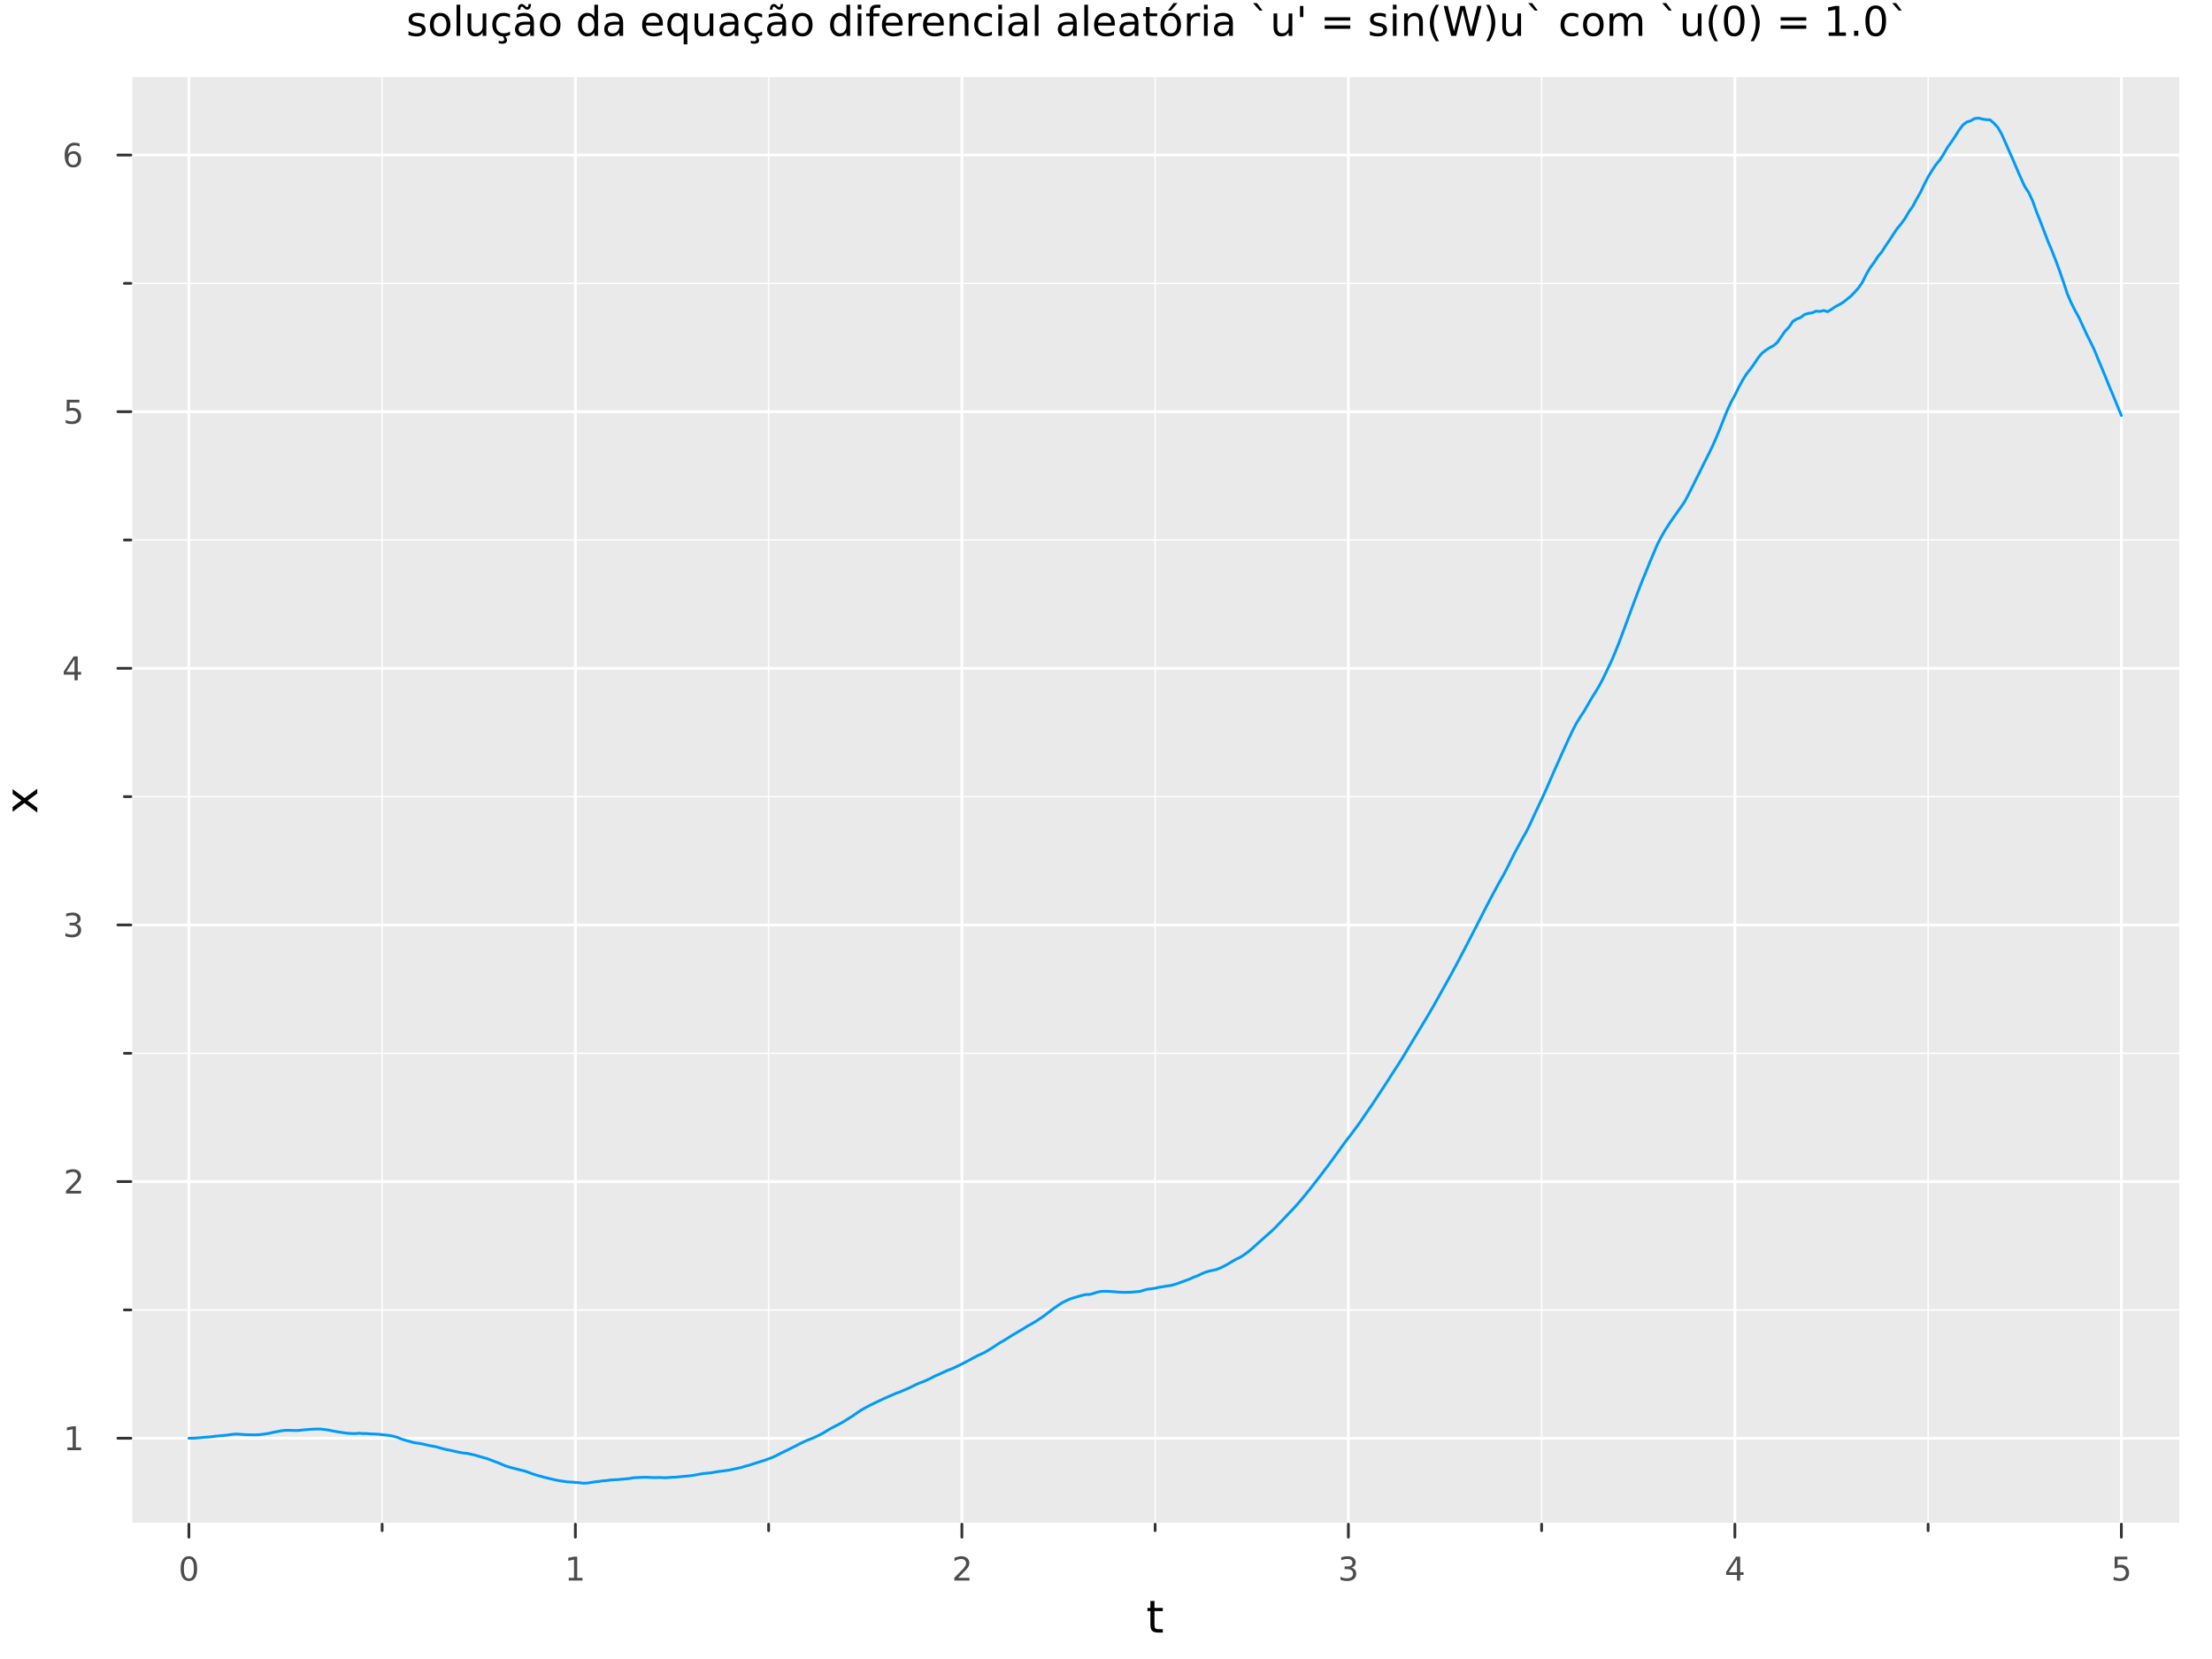 <?xml version="1.0" encoding="utf-8"?>
<svg xmlns="http://www.w3.org/2000/svg" xmlns:xlink="http://www.w3.org/1999/xlink" width="800" height="600" viewBox="0 0 3200 2400">
<rect x="0" y="0" width="3200" height="2400" fill="#808080" stroke="none"/>
<defs>
  <clipPath id="clip280">
    <rect x="0" y="0" width="3200" height="2400"/>
  </clipPath>
</defs>
<path clip-path="url(#clip280)" d="M0 2400 L3200 2400 L3200 0 L0 0  Z" fill="#ffffff" fill-rule="evenodd" fill-opacity="1"/>
<defs>
  <clipPath id="clip281">
    <rect x="640" y="0" width="2241" height="2241"/>
  </clipPath>
</defs>
<path clip-path="url(#clip280)" d="M189.385 2204.92 L3152.76 2204.92 L3152.76 111.592 L189.385 111.592  Z" fill="#eaeaea" fill-rule="evenodd" fill-opacity="1"/>
<defs>
  <clipPath id="clip282">
    <rect x="189" y="111" width="2964" height="2094"/>
  </clipPath>
</defs>
<polyline clip-path="url(#clip282)" style="stroke:#ffffff; stroke-linecap:round; stroke-linejoin:round; stroke-width:2; stroke-opacity:1; fill:none" points="552.817,2204.92 552.817,111.592 "/>
<polyline clip-path="url(#clip282)" style="stroke:#ffffff; stroke-linecap:round; stroke-linejoin:round; stroke-width:2; stroke-opacity:1; fill:none" points="1111.94,2204.92 1111.94,111.592 "/>
<polyline clip-path="url(#clip282)" style="stroke:#ffffff; stroke-linecap:round; stroke-linejoin:round; stroke-width:2; stroke-opacity:1; fill:none" points="1671.07,2204.92 1671.07,111.592 "/>
<polyline clip-path="url(#clip282)" style="stroke:#ffffff; stroke-linecap:round; stroke-linejoin:round; stroke-width:2; stroke-opacity:1; fill:none" points="2230.2,2204.92 2230.2,111.592 "/>
<polyline clip-path="url(#clip282)" style="stroke:#ffffff; stroke-linecap:round; stroke-linejoin:round; stroke-width:2; stroke-opacity:1; fill:none" points="2789.32,2204.92 2789.32,111.592 "/>
<polyline clip-path="url(#clip282)" style="stroke:#ffffff; stroke-linecap:round; stroke-linejoin:round; stroke-width:2; stroke-opacity:1; fill:none" points="189.385,1895 3152.76,1895 "/>
<polyline clip-path="url(#clip282)" style="stroke:#ffffff; stroke-linecap:round; stroke-linejoin:round; stroke-width:2; stroke-opacity:1; fill:none" points="189.385,1523.73 3152.76,1523.73 "/>
<polyline clip-path="url(#clip282)" style="stroke:#ffffff; stroke-linecap:round; stroke-linejoin:round; stroke-width:2; stroke-opacity:1; fill:none" points="189.385,1152.46 3152.76,1152.46 "/>
<polyline clip-path="url(#clip282)" style="stroke:#ffffff; stroke-linecap:round; stroke-linejoin:round; stroke-width:2; stroke-opacity:1; fill:none" points="189.385,781.193 3152.76,781.193 "/>
<polyline clip-path="url(#clip282)" style="stroke:#ffffff; stroke-linecap:round; stroke-linejoin:round; stroke-width:2; stroke-opacity:1; fill:none" points="189.385,409.925 3152.76,409.925 "/>
<polyline clip-path="url(#clip282)" style="stroke:#ffffff; stroke-linecap:round; stroke-linejoin:round; stroke-width:4; stroke-opacity:1; fill:none" points="273.254,2204.92 273.254,111.592 "/>
<polyline clip-path="url(#clip282)" style="stroke:#ffffff; stroke-linecap:round; stroke-linejoin:round; stroke-width:4; stroke-opacity:1; fill:none" points="832.381,2204.92 832.381,111.592 "/>
<polyline clip-path="url(#clip282)" style="stroke:#ffffff; stroke-linecap:round; stroke-linejoin:round; stroke-width:4; stroke-opacity:1; fill:none" points="1391.51,2204.92 1391.51,111.592 "/>
<polyline clip-path="url(#clip282)" style="stroke:#ffffff; stroke-linecap:round; stroke-linejoin:round; stroke-width:4; stroke-opacity:1; fill:none" points="1950.63,2204.92 1950.63,111.592 "/>
<polyline clip-path="url(#clip282)" style="stroke:#ffffff; stroke-linecap:round; stroke-linejoin:round; stroke-width:4; stroke-opacity:1; fill:none" points="2509.76,2204.92 2509.76,111.592 "/>
<polyline clip-path="url(#clip282)" style="stroke:#ffffff; stroke-linecap:round; stroke-linejoin:round; stroke-width:4; stroke-opacity:1; fill:none" points="3068.89,2204.92 3068.89,111.592 "/>
<polyline clip-path="url(#clip282)" style="stroke:#ffffff; stroke-linecap:round; stroke-linejoin:round; stroke-width:4; stroke-opacity:1; fill:none" points="189.385,2080.63 3152.76,2080.63 "/>
<polyline clip-path="url(#clip282)" style="stroke:#ffffff; stroke-linecap:round; stroke-linejoin:round; stroke-width:4; stroke-opacity:1; fill:none" points="189.385,1709.36 3152.76,1709.36 "/>
<polyline clip-path="url(#clip282)" style="stroke:#ffffff; stroke-linecap:round; stroke-linejoin:round; stroke-width:4; stroke-opacity:1; fill:none" points="189.385,1338.1 3152.76,1338.1 "/>
<polyline clip-path="url(#clip282)" style="stroke:#ffffff; stroke-linecap:round; stroke-linejoin:round; stroke-width:4; stroke-opacity:1; fill:none" points="189.385,966.828 3152.76,966.828 "/>
<polyline clip-path="url(#clip282)" style="stroke:#ffffff; stroke-linecap:round; stroke-linejoin:round; stroke-width:4; stroke-opacity:1; fill:none" points="189.385,595.559 3152.76,595.559 "/>
<polyline clip-path="url(#clip282)" style="stroke:#ffffff; stroke-linecap:round; stroke-linejoin:round; stroke-width:4; stroke-opacity:1; fill:none" points="189.385,224.29 3152.76,224.29 "/>
<polyline clip-path="url(#clip280)" style="stroke:#ffffff; stroke-linecap:round; stroke-linejoin:round; stroke-width:4; stroke-opacity:1; fill:none" points="189.385,2204.92 3152.76,2204.92 "/>
<polyline clip-path="url(#clip280)" style="stroke:#333333; stroke-linecap:round; stroke-linejoin:round; stroke-width:4; stroke-opacity:1; fill:none" points="273.254,2204.92 273.254,2223.82 "/>
<polyline clip-path="url(#clip280)" style="stroke:#333333; stroke-linecap:round; stroke-linejoin:round; stroke-width:4; stroke-opacity:1; fill:none" points="832.381,2204.92 832.381,2223.82 "/>
<polyline clip-path="url(#clip280)" style="stroke:#333333; stroke-linecap:round; stroke-linejoin:round; stroke-width:4; stroke-opacity:1; fill:none" points="1391.51,2204.92 1391.51,2223.82 "/>
<polyline clip-path="url(#clip280)" style="stroke:#333333; stroke-linecap:round; stroke-linejoin:round; stroke-width:4; stroke-opacity:1; fill:none" points="1950.63,2204.92 1950.63,2223.82 "/>
<polyline clip-path="url(#clip280)" style="stroke:#333333; stroke-linecap:round; stroke-linejoin:round; stroke-width:4; stroke-opacity:1; fill:none" points="2509.76,2204.92 2509.76,2223.82 "/>
<polyline clip-path="url(#clip280)" style="stroke:#333333; stroke-linecap:round; stroke-linejoin:round; stroke-width:4; stroke-opacity:1; fill:none" points="3068.89,2204.92 3068.89,2223.82 "/>
<polyline clip-path="url(#clip280)" style="stroke:#333333; stroke-linecap:round; stroke-linejoin:round; stroke-width:4; stroke-opacity:1; fill:none" points="552.817,2204.92 552.817,2214.37 "/>
<polyline clip-path="url(#clip280)" style="stroke:#333333; stroke-linecap:round; stroke-linejoin:round; stroke-width:4; stroke-opacity:1; fill:none" points="1111.94,2204.92 1111.94,2214.37 "/>
<polyline clip-path="url(#clip280)" style="stroke:#333333; stroke-linecap:round; stroke-linejoin:round; stroke-width:4; stroke-opacity:1; fill:none" points="1671.07,2204.92 1671.07,2214.37 "/>
<polyline clip-path="url(#clip280)" style="stroke:#333333; stroke-linecap:round; stroke-linejoin:round; stroke-width:4; stroke-opacity:1; fill:none" points="2230.2,2204.92 2230.2,2214.37 "/>
<polyline clip-path="url(#clip280)" style="stroke:#333333; stroke-linecap:round; stroke-linejoin:round; stroke-width:4; stroke-opacity:1; fill:none" points="2789.32,2204.92 2789.32,2214.37 "/>
<path clip-path="url(#clip280)" d="M273.254 2255.04 Q269.643 2255.04 267.814 2258.6 Q266.009 2262.14 266.009 2269.27 Q266.009 2276.38 267.814 2279.95 Q269.643 2283.49 273.254 2283.49 Q276.888 2283.49 278.694 2279.95 Q280.523 2276.38 280.523 2269.27 Q280.523 2262.14 278.694 2258.6 Q276.888 2255.04 273.254 2255.04 M273.254 2251.33 Q279.064 2251.33 282.12 2255.94 Q285.199 2260.52 285.199 2269.27 Q285.199 2278 282.12 2282.61 Q279.064 2287.19 273.254 2287.19 Q267.444 2287.19 264.365 2282.61 Q261.31 2278 261.31 2269.27 Q261.31 2260.52 264.365 2255.94 Q267.444 2251.33 273.254 2251.33 Z" fill="#4c4c4c" fill-rule="nonzero" fill-opacity="1" /><path clip-path="url(#clip280)" d="M822.763 2282.58 L830.402 2282.58 L830.402 2256.22 L822.091 2257.89 L822.091 2253.63 L830.355 2251.96 L835.031 2251.96 L835.031 2282.58 L842.67 2282.58 L842.67 2286.52 L822.763 2286.52 L822.763 2282.58 Z" fill="#4c4c4c" fill-rule="nonzero" fill-opacity="1" /><path clip-path="url(#clip280)" d="M1386.16 2282.58 L1402.48 2282.58 L1402.48 2286.52 L1380.54 2286.52 L1380.54 2282.58 Q1383.2 2279.83 1387.78 2275.2 Q1392.39 2270.55 1393.57 2269.21 Q1395.81 2266.68 1396.69 2264.95 Q1397.6 2263.19 1397.6 2261.5 Q1397.6 2258.74 1395.65 2257.01 Q1393.73 2255.27 1390.63 2255.27 Q1388.43 2255.27 1385.97 2256.03 Q1383.54 2256.8 1380.77 2258.35 L1380.77 2253.63 Q1383.59 2252.49 1386.04 2251.91 Q1388.5 2251.33 1390.54 2251.33 Q1395.91 2251.33 1399.1 2254.02 Q1402.29 2256.71 1402.29 2261.2 Q1402.29 2263.33 1401.48 2265.25 Q1400.7 2267.14 1398.59 2269.74 Q1398.01 2270.41 1394.91 2273.63 Q1391.81 2276.82 1386.16 2282.58 Z" fill="#4c4c4c" fill-rule="nonzero" fill-opacity="1" /><path clip-path="url(#clip280)" d="M1954.88 2267.89 Q1958.24 2268.6 1960.11 2270.87 Q1962.01 2273.14 1962.01 2276.47 Q1962.01 2281.59 1958.49 2284.39 Q1954.97 2287.19 1948.49 2287.19 Q1946.32 2287.19 1944 2286.75 Q1941.71 2286.33 1939.26 2285.48 L1939.26 2280.96 Q1941.2 2282.1 1943.52 2282.68 Q1945.83 2283.26 1948.35 2283.26 Q1952.75 2283.26 1955.04 2281.52 Q1957.36 2279.78 1957.36 2276.47 Q1957.36 2273.42 1955.21 2271.71 Q1953.08 2269.97 1949.26 2269.97 L1945.23 2269.97 L1945.23 2266.13 L1949.44 2266.13 Q1952.89 2266.13 1954.72 2264.76 Q1956.55 2263.37 1956.55 2260.78 Q1956.55 2258.12 1954.65 2256.71 Q1952.78 2255.27 1949.26 2255.27 Q1947.34 2255.27 1945.14 2255.69 Q1942.94 2256.1 1940.3 2256.98 L1940.3 2252.82 Q1942.96 2252.08 1945.28 2251.71 Q1947.61 2251.33 1949.67 2251.33 Q1955 2251.33 1958.1 2253.77 Q1961.2 2256.17 1961.2 2260.29 Q1961.2 2263.16 1959.56 2265.15 Q1957.91 2267.12 1954.88 2267.89 Z" fill="#4c4c4c" fill-rule="nonzero" fill-opacity="1" /><path clip-path="url(#clip280)" d="M2512.77 2256.03 L2500.96 2274.48 L2512.77 2274.48 L2512.77 2256.03 M2511.54 2251.96 L2517.42 2251.96 L2517.42 2274.48 L2522.35 2274.48 L2522.35 2278.37 L2517.42 2278.37 L2517.42 2286.52 L2512.77 2286.52 L2512.77 2278.37 L2497.17 2278.37 L2497.17 2273.86 L2511.54 2251.96 Z" fill="#4c4c4c" fill-rule="nonzero" fill-opacity="1" /><path clip-path="url(#clip280)" d="M3059.16 2251.96 L3077.52 2251.96 L3077.52 2255.9 L3063.45 2255.9 L3063.45 2264.37 Q3064.47 2264.02 3065.48 2263.86 Q3066.5 2263.67 3067.52 2263.67 Q3073.31 2263.67 3076.69 2266.84 Q3080.07 2270.02 3080.07 2275.43 Q3080.07 2281.01 3076.6 2284.11 Q3073.12 2287.19 3066.8 2287.19 Q3064.63 2287.19 3062.36 2286.82 Q3060.11 2286.45 3057.71 2285.71 L3057.71 2281.01 Q3059.79 2282.14 3062.01 2282.7 Q3064.23 2283.26 3066.71 2283.26 Q3070.72 2283.26 3073.05 2281.15 Q3075.39 2279.04 3075.39 2275.43 Q3075.39 2271.82 3073.05 2269.71 Q3070.72 2267.61 3066.71 2267.61 Q3064.84 2267.61 3062.96 2268.02 Q3061.11 2268.44 3059.16 2269.32 L3059.16 2251.96 Z" fill="#4c4c4c" fill-rule="nonzero" fill-opacity="1" /><path clip-path="url(#clip280)" d="M1670.13 2316.01 L1670.13 2326.14 L1682.19 2326.14 L1682.19 2330.69 L1670.13 2330.69 L1670.13 2350.04 Q1670.13 2354.4 1671.31 2355.64 Q1672.52 2356.88 1676.18 2356.88 L1682.19 2356.88 L1682.19 2361.78 L1676.18 2361.78 Q1669.4 2361.78 1666.82 2359.27 Q1664.24 2356.72 1664.24 2350.04 L1664.24 2330.69 L1659.95 2330.69 L1659.95 2326.14 L1664.24 2326.14 L1664.24 2316.01 L1670.13 2316.01 Z" fill="#000000" fill-rule="nonzero" fill-opacity="1" /><polyline clip-path="url(#clip280)" style="stroke:#ffffff; stroke-linecap:round; stroke-linejoin:round; stroke-width:4; stroke-opacity:1; fill:none" points="189.385,2204.92 189.385,111.592 "/>
<polyline clip-path="url(#clip280)" style="stroke:#333333; stroke-linecap:round; stroke-linejoin:round; stroke-width:4; stroke-opacity:1; fill:none" points="189.385,2080.63 170.488,2080.63 "/>
<polyline clip-path="url(#clip280)" style="stroke:#333333; stroke-linecap:round; stroke-linejoin:round; stroke-width:4; stroke-opacity:1; fill:none" points="189.385,1709.36 170.488,1709.36 "/>
<polyline clip-path="url(#clip280)" style="stroke:#333333; stroke-linecap:round; stroke-linejoin:round; stroke-width:4; stroke-opacity:1; fill:none" points="189.385,1338.1 170.488,1338.1 "/>
<polyline clip-path="url(#clip280)" style="stroke:#333333; stroke-linecap:round; stroke-linejoin:round; stroke-width:4; stroke-opacity:1; fill:none" points="189.385,966.828 170.488,966.828 "/>
<polyline clip-path="url(#clip280)" style="stroke:#333333; stroke-linecap:round; stroke-linejoin:round; stroke-width:4; stroke-opacity:1; fill:none" points="189.385,595.559 170.488,595.559 "/>
<polyline clip-path="url(#clip280)" style="stroke:#333333; stroke-linecap:round; stroke-linejoin:round; stroke-width:4; stroke-opacity:1; fill:none" points="189.385,224.29 170.488,224.29 "/>
<polyline clip-path="url(#clip280)" style="stroke:#333333; stroke-linecap:round; stroke-linejoin:round; stroke-width:4; stroke-opacity:1; fill:none" points="189.385,1895 179.936,1895 "/>
<polyline clip-path="url(#clip280)" style="stroke:#333333; stroke-linecap:round; stroke-linejoin:round; stroke-width:4; stroke-opacity:1; fill:none" points="189.385,1523.73 179.936,1523.73 "/>
<polyline clip-path="url(#clip280)" style="stroke:#333333; stroke-linecap:round; stroke-linejoin:round; stroke-width:4; stroke-opacity:1; fill:none" points="189.385,1152.46 179.936,1152.46 "/>
<polyline clip-path="url(#clip280)" style="stroke:#333333; stroke-linecap:round; stroke-linejoin:round; stroke-width:4; stroke-opacity:1; fill:none" points="189.385,781.193 179.936,781.193 "/>
<polyline clip-path="url(#clip280)" style="stroke:#333333; stroke-linecap:round; stroke-linejoin:round; stroke-width:4; stroke-opacity:1; fill:none" points="189.385,409.925 179.936,409.925 "/>
<path clip-path="url(#clip280)" d="M97.478 2093.98 L105.117 2093.98 L105.117 2067.61 L96.807 2069.28 L96.807 2065.02 L105.07 2063.35 L109.746 2063.35 L109.746 2093.98 L117.385 2093.98 L117.385 2097.91 L97.478 2097.91 L97.478 2093.98 Z" fill="#4c4c4c" fill-rule="nonzero" fill-opacity="1" /><path clip-path="url(#clip280)" d="M101.066 1722.71 L117.385 1722.71 L117.385 1726.64 L95.441 1726.64 L95.441 1722.71 Q98.103 1719.96 102.686 1715.33 Q107.293 1710.67 108.473 1709.33 Q110.719 1706.81 111.598 1705.07 Q112.501 1703.31 112.501 1701.62 Q112.501 1698.87 110.557 1697.13 Q108.635 1695.4 105.533 1695.4 Q103.334 1695.4 100.881 1696.16 Q98.45 1696.92 95.672 1698.47 L95.672 1693.75 Q98.496 1692.62 100.95 1692.04 Q103.404 1691.46 105.441 1691.46 Q110.811 1691.46 114.006 1694.15 Q117.2 1696.83 117.2 1701.32 Q117.2 1703.45 116.39 1705.37 Q115.603 1707.27 113.496 1709.86 Q112.918 1710.53 109.816 1713.75 Q106.714 1716.95 101.066 1722.71 Z" fill="#4c4c4c" fill-rule="nonzero" fill-opacity="1" /><path clip-path="url(#clip280)" d="M110.256 1336.74 Q113.612 1337.46 115.487 1339.73 Q117.385 1342 117.385 1345.33 Q117.385 1350.45 113.867 1353.25 Q110.348 1356.05 103.867 1356.05 Q101.691 1356.05 99.376 1355.61 Q97.084 1355.19 94.631 1354.33 L94.631 1349.82 Q96.575 1350.96 98.89 1351.53 Q101.205 1352.11 103.728 1352.11 Q108.126 1352.11 110.418 1350.38 Q112.732 1348.64 112.732 1345.33 Q112.732 1342.27 110.58 1340.56 Q108.45 1338.83 104.631 1338.83 L100.603 1338.83 L100.603 1334.98 L104.816 1334.98 Q108.265 1334.98 110.094 1333.62 Q111.922 1332.23 111.922 1329.64 Q111.922 1326.97 110.024 1325.56 Q108.149 1324.13 104.631 1324.13 Q102.709 1324.13 100.51 1324.54 Q98.311 1324.96 95.672 1325.84 L95.672 1321.67 Q98.334 1320.93 100.649 1320.56 Q102.987 1320.19 105.047 1320.19 Q110.371 1320.19 113.473 1322.62 Q116.575 1325.03 116.575 1329.15 Q116.575 1332.02 114.932 1334.01 Q113.288 1335.98 110.256 1336.74 Z" fill="#4c4c4c" fill-rule="nonzero" fill-opacity="1" /><path clip-path="url(#clip280)" d="M107.802 953.622 L95.996 972.071 L107.802 972.071 L107.802 953.622 M106.575 949.548 L112.455 949.548 L112.455 972.071 L117.385 972.071 L117.385 975.96 L112.455 975.96 L112.455 984.108 L107.802 984.108 L107.802 975.96 L92.2 975.96 L92.2 971.446 L106.575 949.548 Z" fill="#4c4c4c" fill-rule="nonzero" fill-opacity="1" /><path clip-path="url(#clip280)" d="M96.483 578.279 L114.839 578.279 L114.839 582.214 L100.765 582.214 L100.765 590.686 Q101.783 590.339 102.802 590.177 Q103.82 589.992 104.839 589.992 Q110.626 589.992 114.006 593.163 Q117.385 596.335 117.385 601.751 Q117.385 607.33 113.913 610.432 Q110.441 613.51 104.121 613.51 Q101.945 613.51 99.677 613.14 Q97.432 612.77 95.024 612.029 L95.024 607.33 Q97.108 608.464 99.33 609.02 Q101.552 609.575 104.029 609.575 Q108.033 609.575 110.371 607.469 Q112.709 605.362 112.709 601.751 Q112.709 598.14 110.371 596.034 Q108.033 593.927 104.029 593.927 Q102.154 593.927 100.279 594.344 Q98.427 594.76 96.483 595.64 L96.483 578.279 Z" fill="#4c4c4c" fill-rule="nonzero" fill-opacity="1" /><path clip-path="url(#clip280)" d="M105.857 222.427 Q102.709 222.427 100.858 224.58 Q99.029 226.733 99.029 230.483 Q99.029 234.209 100.858 236.385 Q102.709 238.538 105.857 238.538 Q109.006 238.538 110.834 236.385 Q112.686 234.209 112.686 230.483 Q112.686 226.733 110.834 224.58 Q109.006 222.427 105.857 222.427 M115.14 207.774 L115.14 212.034 Q113.381 211.2 111.575 210.76 Q109.793 210.321 108.033 210.321 Q103.404 210.321 100.95 213.446 Q98.52 216.571 98.172 222.89 Q99.538 220.876 101.598 219.811 Q103.658 218.723 106.135 218.723 Q111.344 218.723 114.353 221.895 Q117.385 225.043 117.385 230.483 Q117.385 235.807 114.237 239.024 Q111.089 242.242 105.857 242.242 Q99.862 242.242 96.691 237.658 Q93.52 233.052 93.52 224.325 Q93.52 216.131 97.409 211.27 Q101.297 206.385 107.848 206.385 Q109.607 206.385 111.39 206.733 Q113.195 207.08 115.14 207.774 Z" fill="#4c4c4c" fill-rule="nonzero" fill-opacity="1" /><path clip-path="url(#clip280)" d="M18.296 1141.64 L35.643 1154.53 L53.944 1140.97 L53.944 1147.88 L39.94 1158.26 L53.944 1168.63 L53.944 1175.54 L35.293 1161.69 L18.296 1174.36 L18.296 1167.45 L30.996 1158 L18.296 1148.55 L18.296 1141.64 Z" fill="#000000" fill-rule="nonzero" fill-opacity="1" /><path clip-path="url(#clip280)" d="M614.002 20.388 L614.002 25.422 Q611.745 24.265 609.314 23.686 Q606.884 23.108 604.279 23.108 Q600.315 23.108 598.319 24.323 Q596.351 25.538 596.351 27.969 Q596.351 29.82 597.769 30.891 Q599.187 31.933 603.469 32.888 L605.292 33.293 Q610.963 34.508 613.336 36.736 Q615.738 38.935 615.738 42.899 Q615.738 47.413 612.15 50.046 Q608.591 52.679 602.341 52.679 Q599.737 52.679 596.901 52.158 Q594.094 51.666 590.969 50.654 L590.969 45.156 Q593.921 46.69 596.785 47.471 Q599.65 48.223 602.456 48.223 Q606.218 48.223 608.243 46.95 Q610.269 45.648 610.269 43.304 Q610.269 41.134 608.793 39.977 Q607.347 38.819 602.399 37.749 L600.547 37.315 Q595.599 36.273 593.4 34.132 Q591.201 31.962 591.201 28.2 Q591.201 23.628 594.441 21.14 Q597.682 18.651 603.643 18.651 Q606.594 18.651 609.198 19.085 Q611.803 19.52 614.002 20.388 Z" fill="#000000" fill-rule="nonzero" fill-opacity="1" /><path clip-path="url(#clip280)" d="M636.773 23.165 Q632.491 23.165 630.003 26.522 Q627.514 29.849 627.514 35.665 Q627.514 41.481 629.974 44.838 Q632.462 48.165 636.773 48.165 Q641.027 48.165 643.515 44.809 Q646.004 41.452 646.004 35.665 Q646.004 29.907 643.515 26.551 Q641.027 23.165 636.773 23.165 M636.773 18.651 Q643.718 18.651 647.682 23.165 Q651.646 27.679 651.646 35.665 Q651.646 43.623 647.682 48.165 Q643.718 52.679 636.773 52.679 Q629.8 52.679 625.836 48.165 Q621.901 43.623 621.901 35.665 Q621.901 27.679 625.836 23.165 Q629.8 18.651 636.773 18.651 Z" fill="#000000" fill-rule="nonzero" fill-opacity="1" /><path clip-path="url(#clip280)" d="M660.471 6.817 L665.795 6.817 L665.795 51.84 L660.471 51.84 L660.471 6.817 Z" fill="#000000" fill-rule="nonzero" fill-opacity="1" /><path clip-path="url(#clip280)" d="M676.385 39.051 L676.385 19.433 L681.71 19.433 L681.71 38.848 Q681.71 43.449 683.504 45.764 Q685.297 48.05 688.885 48.05 Q693.197 48.05 695.685 45.301 Q698.203 42.552 698.203 37.806 L698.203 19.433 L703.527 19.433 L703.527 51.84 L698.203 51.84 L698.203 46.863 Q696.264 49.815 693.689 51.261 Q691.142 52.679 687.757 52.679 Q682.172 52.679 679.279 49.207 Q676.385 45.735 676.385 39.051 M689.782 18.651 L689.782 18.651 Z" fill="#000000" fill-rule="nonzero" fill-opacity="1" /><path clip-path="url(#clip280)" d="M737.815 20.677 L737.815 25.654 Q735.558 24.41 733.272 23.802 Q731.015 23.165 728.7 23.165 Q723.521 23.165 720.656 26.464 Q717.792 29.734 717.792 35.665 Q717.792 41.597 720.656 44.896 Q723.521 48.165 728.7 48.165 Q731.015 48.165 733.272 47.558 Q735.558 46.921 737.815 45.677 L737.815 50.596 Q735.587 51.638 733.185 52.158 Q730.812 52.679 728.121 52.679 Q720.801 52.679 716.489 48.078 Q712.178 43.478 712.178 35.665 Q712.178 27.737 716.518 23.194 Q720.888 18.651 728.469 18.651 Q730.928 18.651 733.272 19.172 Q735.615 19.664 737.815 20.677 M730.291 51.84 Q731.883 53.634 732.664 55.139 Q733.445 56.672 733.445 58.061 Q733.445 60.636 731.709 61.938 Q729.973 63.269 726.559 63.269 Q725.228 63.269 723.955 63.096 Q722.71 62.922 721.466 62.575 L721.466 58.784 Q722.45 59.276 723.521 59.479 Q724.591 59.71 725.951 59.71 Q727.658 59.71 728.526 59.016 Q729.394 58.321 729.394 56.99 Q729.394 56.122 728.758 54.849 Q728.15 53.605 726.848 51.84 L730.291 51.84 Z" fill="#000000" fill-rule="nonzero" fill-opacity="1" /><path clip-path="url(#clip280)" d="M761.802 35.55 Q755.349 35.55 752.861 37.025 Q750.372 38.501 750.372 42.06 Q750.372 44.896 752.224 46.574 Q754.105 48.223 757.317 48.223 Q761.744 48.223 764.406 45.098 Q767.097 41.944 767.097 36.736 L767.097 35.55 L761.802 35.55 M772.421 33.35 L772.421 51.84 L767.097 51.84 L767.097 46.921 Q765.274 49.872 762.554 51.29 Q759.834 52.679 755.899 52.679 Q750.922 52.679 747.971 49.901 Q745.048 47.095 745.048 42.407 Q745.048 36.938 748.694 34.161 Q752.369 31.383 759.632 31.383 L767.097 31.383 L767.097 30.862 Q767.097 27.187 764.666 25.191 Q762.265 23.165 757.895 23.165 Q755.118 23.165 752.485 23.831 Q749.852 24.496 747.421 25.827 L747.421 20.909 Q750.343 19.78 753.092 19.23 Q755.841 18.651 758.445 18.651 Q765.476 18.651 768.949 22.297 Q772.421 25.943 772.421 33.35 M758.561 12.199 L756.912 10.608 Q756.275 10.029 755.783 9.768 Q755.32 9.479 754.944 9.479 Q753.845 9.479 753.324 10.55 Q752.803 11.591 752.745 13.964 L749.128 13.964 Q749.186 10.058 750.662 7.946 Q752.137 5.804 754.77 5.804 Q755.87 5.804 756.796 6.209 Q757.722 6.615 758.792 7.569 L760.442 9.161 Q761.078 9.74 761.541 10.029 Q762.033 10.289 762.409 10.289 Q763.509 10.289 764.03 9.248 Q764.551 8.177 764.608 5.804 L768.225 5.804 Q768.167 9.711 766.692 11.852 Q765.216 13.964 762.583 13.964 Q761.483 13.964 760.557 13.559 Q759.632 13.154 758.561 12.199 Z" fill="#000000" fill-rule="nonzero" fill-opacity="1" /><path clip-path="url(#clip280)" d="M795.945 23.165 Q791.663 23.165 789.174 26.522 Q786.686 29.849 786.686 35.665 Q786.686 41.481 789.145 44.838 Q791.634 48.165 795.945 48.165 Q800.198 48.165 802.687 44.809 Q805.175 41.452 805.175 35.665 Q805.175 29.907 802.687 26.551 Q800.198 23.165 795.945 23.165 M795.945 18.651 Q802.889 18.651 806.854 23.165 Q810.818 27.679 810.818 35.665 Q810.818 43.623 806.854 48.165 Q802.889 52.679 795.945 52.679 Q788.972 52.679 785.008 48.165 Q781.072 43.623 781.072 35.665 Q781.072 27.679 785.008 23.165 Q788.972 18.651 795.945 18.651 Z" fill="#000000" fill-rule="nonzero" fill-opacity="1" /><path clip-path="url(#clip280)" d="M859.805 24.352 L859.805 6.817 L865.129 6.817 L865.129 51.84 L859.805 51.84 L859.805 46.979 Q858.126 49.872 855.551 51.29 Q853.005 52.679 849.417 52.679 Q843.543 52.679 839.839 47.992 Q836.165 43.304 836.165 35.665 Q836.165 28.026 839.839 23.339 Q843.543 18.651 849.417 18.651 Q853.005 18.651 855.551 20.069 Q858.126 21.458 859.805 24.352 M841.662 35.665 Q841.662 41.539 844.064 44.896 Q846.495 48.223 850.719 48.223 Q854.944 48.223 857.374 44.896 Q859.805 41.539 859.805 35.665 Q859.805 29.791 857.374 26.464 Q854.944 23.108 850.719 23.108 Q846.495 23.108 844.064 26.464 Q841.662 29.791 841.662 35.665 Z" fill="#000000" fill-rule="nonzero" fill-opacity="1" /><path clip-path="url(#clip280)" d="M890.823 35.55 Q884.37 35.55 881.882 37.025 Q879.394 38.501 879.394 42.06 Q879.394 44.896 881.246 46.574 Q883.126 48.223 886.338 48.223 Q890.765 48.223 893.427 45.098 Q896.118 41.944 896.118 36.736 L896.118 35.55 L890.823 35.55 M901.442 33.35 L901.442 51.84 L896.118 51.84 L896.118 46.921 Q894.295 49.872 891.575 51.29 Q888.855 52.679 884.92 52.679 Q879.943 52.679 876.992 49.901 Q874.07 47.095 874.07 42.407 Q874.07 36.938 877.715 34.161 Q881.39 31.383 888.653 31.383 L896.118 31.383 L896.118 30.862 Q896.118 27.187 893.688 25.191 Q891.286 23.165 886.917 23.165 Q884.139 23.165 881.506 23.831 Q878.873 24.496 876.442 25.827 L876.442 20.909 Q879.365 19.78 882.114 19.23 Q884.862 18.651 887.467 18.651 Q894.498 18.651 897.97 22.297 Q901.442 25.943 901.442 33.35 Z" fill="#000000" fill-rule="nonzero" fill-opacity="1" /><path clip-path="url(#clip280)" d="M958.965 34.305 L958.965 36.91 L934.486 36.91 Q934.833 42.407 937.785 45.301 Q940.765 48.165 946.06 48.165 Q949.127 48.165 951.992 47.413 Q954.885 46.661 957.721 45.156 L957.721 50.191 Q954.856 51.406 951.847 52.042 Q948.838 52.679 945.742 52.679 Q937.987 52.679 933.444 48.165 Q928.93 43.651 928.93 35.955 Q928.93 27.997 933.213 23.339 Q937.524 18.651 944.816 18.651 Q951.355 18.651 955.146 22.876 Q958.965 27.072 958.965 34.305 M953.641 32.743 Q953.583 28.374 951.181 25.77 Q948.809 23.165 944.874 23.165 Q940.418 23.165 937.727 25.683 Q935.065 28.2 934.66 32.772 L953.641 32.743 Z" fill="#000000" fill-rule="nonzero" fill-opacity="1" /><path clip-path="url(#clip280)" d="M970.886 35.665 Q970.886 41.539 973.288 44.896 Q975.718 48.223 979.943 48.223 Q984.167 48.223 986.598 44.896 Q989.028 41.539 989.028 35.665 Q989.028 29.791 986.598 26.464 Q984.167 23.108 979.943 23.108 Q975.718 23.108 973.288 26.464 Q970.886 29.791 970.886 35.665 M989.028 46.979 Q987.35 49.872 984.775 51.29 Q982.229 52.679 978.641 52.679 Q972.767 52.679 969.063 47.992 Q965.389 43.304 965.389 35.665 Q965.389 28.026 969.063 23.339 Q972.767 18.651 978.641 18.651 Q982.229 18.651 984.775 20.069 Q987.35 21.458 989.028 24.352 L989.028 19.433 L994.353 19.433 L994.353 64.166 L989.028 64.166 L989.028 46.979 Z" fill="#000000" fill-rule="nonzero" fill-opacity="1" /><path clip-path="url(#clip280)" d="M1004.77 39.051 L1004.77 19.433 L1010.09 19.433 L1010.09 38.848 Q1010.09 43.449 1011.89 45.764 Q1013.68 48.05 1017.27 48.05 Q1021.58 48.05 1024.07 45.301 Q1026.59 42.552 1026.59 37.806 L1026.59 19.433 L1031.91 19.433 L1031.91 51.84 L1026.59 51.84 L1026.59 46.863 Q1024.65 49.815 1022.07 51.261 Q1019.53 52.679 1016.14 52.679 Q1010.56 52.679 1007.66 49.207 Q1004.77 45.735 1004.77 39.051 M1018.17 18.651 L1018.17 18.651 Z" fill="#000000" fill-rule="nonzero" fill-opacity="1" /><path clip-path="url(#clip280)" d="M1057.6 35.55 Q1051.15 35.55 1048.66 37.025 Q1046.18 38.501 1046.18 42.06 Q1046.18 44.896 1048.03 46.574 Q1049.91 48.223 1053.12 48.223 Q1057.55 48.223 1060.21 45.098 Q1062.9 41.944 1062.9 36.736 L1062.9 35.55 L1057.6 35.55 M1068.22 33.35 L1068.22 51.84 L1062.9 51.84 L1062.9 46.921 Q1061.08 49.872 1058.36 51.29 Q1055.64 52.679 1051.7 52.679 Q1046.72 52.679 1043.77 49.901 Q1040.85 47.095 1040.85 42.407 Q1040.85 36.938 1044.5 34.161 Q1048.17 31.383 1055.43 31.383 L1062.9 31.383 L1062.9 30.862 Q1062.9 27.187 1060.47 25.191 Q1058.07 23.165 1053.7 23.165 Q1050.92 23.165 1048.29 23.831 Q1045.65 24.496 1043.22 25.827 L1043.22 20.909 Q1046.15 19.78 1048.9 19.23 Q1051.64 18.651 1054.25 18.651 Q1061.28 18.651 1064.75 22.297 Q1068.22 25.943 1068.22 33.35 Z" fill="#000000" fill-rule="nonzero" fill-opacity="1" /><path clip-path="url(#clip280)" d="M1102.51 20.677 L1102.51 25.654 Q1100.25 24.41 1097.97 23.802 Q1095.71 23.165 1093.4 23.165 Q1088.22 23.165 1085.35 26.464 Q1082.49 29.734 1082.49 35.665 Q1082.49 41.597 1085.35 44.896 Q1088.22 48.165 1093.4 48.165 Q1095.71 48.165 1097.97 47.558 Q1100.25 46.921 1102.51 45.677 L1102.51 50.596 Q1100.28 51.638 1097.88 52.158 Q1095.51 52.679 1092.82 52.679 Q1085.5 52.679 1081.19 48.078 Q1076.88 43.478 1076.88 35.665 Q1076.88 27.737 1081.22 23.194 Q1085.58 18.651 1093.17 18.651 Q1095.63 18.651 1097.97 19.172 Q1100.31 19.664 1102.51 20.677 M1094.99 51.84 Q1096.58 53.634 1097.36 55.139 Q1098.14 56.672 1098.14 58.061 Q1098.14 60.636 1096.41 61.938 Q1094.67 63.269 1091.26 63.269 Q1089.92 63.269 1088.65 63.096 Q1087.41 62.922 1086.16 62.575 L1086.16 58.784 Q1087.15 59.276 1088.22 59.479 Q1089.29 59.71 1090.65 59.71 Q1092.36 59.71 1093.22 59.016 Q1094.09 58.321 1094.09 56.99 Q1094.09 56.122 1093.46 54.849 Q1092.85 53.605 1091.55 51.84 L1094.99 51.84 Z" fill="#000000" fill-rule="nonzero" fill-opacity="1" /><path clip-path="url(#clip280)" d="M1126.5 35.55 Q1120.05 35.55 1117.56 37.025 Q1115.07 38.501 1115.07 42.06 Q1115.07 44.896 1116.92 46.574 Q1118.8 48.223 1122.01 48.223 Q1126.44 48.223 1129.1 45.098 Q1131.79 41.944 1131.79 36.736 L1131.79 35.55 L1126.5 35.55 M1137.12 33.35 L1137.12 51.84 L1131.79 51.84 L1131.79 46.921 Q1129.97 49.872 1127.25 51.29 Q1124.53 52.679 1120.6 52.679 Q1115.62 52.679 1112.67 49.901 Q1109.75 47.095 1109.75 42.407 Q1109.75 36.938 1113.39 34.161 Q1117.07 31.383 1124.33 31.383 L1131.79 31.383 L1131.79 30.862 Q1131.79 27.187 1129.36 25.191 Q1126.96 23.165 1122.59 23.165 Q1119.81 23.165 1117.18 23.831 Q1114.55 24.496 1112.12 25.827 L1112.12 20.909 Q1115.04 19.78 1117.79 19.23 Q1120.54 18.651 1123.14 18.651 Q1130.17 18.651 1133.65 22.297 Q1137.12 25.943 1137.12 33.35 M1123.26 12.199 L1121.61 10.608 Q1120.97 10.029 1120.48 9.768 Q1120.02 9.479 1119.64 9.479 Q1118.54 9.479 1118.02 10.55 Q1117.5 11.591 1117.44 13.964 L1113.83 13.964 Q1113.88 10.058 1115.36 7.946 Q1116.83 5.804 1119.47 5.804 Q1120.57 5.804 1121.49 6.209 Q1122.42 6.615 1123.49 7.569 L1125.14 9.161 Q1125.78 9.74 1126.24 10.029 Q1126.73 10.289 1127.11 10.289 Q1128.21 10.289 1128.73 9.248 Q1129.25 8.177 1129.31 5.804 L1132.92 5.804 Q1132.86 9.711 1131.39 11.852 Q1129.91 13.964 1127.28 13.964 Q1126.18 13.964 1125.25 13.559 Q1124.33 13.154 1123.26 12.199 Z" fill="#000000" fill-rule="nonzero" fill-opacity="1" /><path clip-path="url(#clip280)" d="M1160.64 23.165 Q1156.36 23.165 1153.87 26.522 Q1151.38 29.849 1151.38 35.665 Q1151.38 41.481 1153.84 44.838 Q1156.33 48.165 1160.64 48.165 Q1164.9 48.165 1167.38 44.809 Q1169.87 41.452 1169.87 35.665 Q1169.87 29.907 1167.38 26.551 Q1164.9 23.165 1160.64 23.165 M1160.64 18.651 Q1167.59 18.651 1171.55 23.165 Q1175.51 27.679 1175.51 35.665 Q1175.51 43.623 1171.55 48.165 Q1167.59 52.679 1160.64 52.679 Q1153.67 52.679 1149.7 48.165 Q1145.77 43.623 1145.77 35.665 Q1145.77 27.679 1149.7 23.165 Q1153.67 18.651 1160.64 18.651 Z" fill="#000000" fill-rule="nonzero" fill-opacity="1" /><path clip-path="url(#clip280)" d="M1224.5 24.352 L1224.5 6.817 L1229.83 6.817 L1229.83 51.84 L1224.5 51.84 L1224.5 46.979 Q1222.82 49.872 1220.25 51.29 Q1217.7 52.679 1214.11 52.679 Q1208.24 52.679 1204.54 47.992 Q1200.86 43.304 1200.86 35.665 Q1200.86 28.026 1204.54 23.339 Q1208.24 18.651 1214.11 18.651 Q1217.7 18.651 1220.25 20.069 Q1222.82 21.458 1224.5 24.352 M1206.36 35.665 Q1206.36 41.539 1208.76 44.896 Q1211.19 48.223 1215.42 48.223 Q1219.64 48.223 1222.07 44.896 Q1224.5 41.539 1224.5 35.665 Q1224.5 29.791 1222.07 26.464 Q1219.64 23.108 1215.42 23.108 Q1211.19 23.108 1208.76 26.464 Q1206.36 29.791 1206.36 35.665 Z" fill="#000000" fill-rule="nonzero" fill-opacity="1" /><path clip-path="url(#clip280)" d="M1240.79 19.433 L1246.12 19.433 L1246.12 51.84 L1240.79 51.84 L1240.79 19.433 M1240.79 6.817 L1246.12 6.817 L1246.12 13.559 L1240.79 13.559 L1240.79 6.817 Z" fill="#000000" fill-rule="nonzero" fill-opacity="1" /><path clip-path="url(#clip280)" d="M1273.66 6.817 L1273.66 11.244 L1268.57 11.244 Q1265.71 11.244 1264.58 12.402 Q1263.48 13.559 1263.48 16.568 L1263.48 19.433 L1272.24 19.433 L1272.24 23.57 L1263.48 23.57 L1263.48 51.84 L1258.12 51.84 L1258.12 23.57 L1253.03 23.57 L1253.03 19.433 L1258.12 19.433 L1258.12 17.176 Q1258.12 11.765 1260.64 9.306 Q1263.16 6.817 1268.63 6.817 L1273.66 6.817 Z" fill="#000000" fill-rule="nonzero" fill-opacity="1" /><path clip-path="url(#clip280)" d="M1305.84 34.305 L1305.84 36.91 L1281.36 36.91 Q1281.71 42.407 1284.66 45.301 Q1287.64 48.165 1292.93 48.165 Q1296 48.165 1298.86 47.413 Q1301.76 46.661 1304.59 45.156 L1304.59 50.191 Q1301.73 51.406 1298.72 52.042 Q1295.71 52.679 1292.61 52.679 Q1284.86 52.679 1280.32 48.165 Q1275.8 43.651 1275.8 35.955 Q1275.8 27.997 1280.09 23.339 Q1284.4 18.651 1291.69 18.651 Q1298.23 18.651 1302.02 22.876 Q1305.84 27.072 1305.84 34.305 M1300.51 32.743 Q1300.46 28.374 1298.05 25.77 Q1295.68 23.165 1291.75 23.165 Q1287.29 23.165 1284.6 25.683 Q1281.94 28.2 1281.53 32.772 L1300.51 32.743 Z" fill="#000000" fill-rule="nonzero" fill-opacity="1" /><path clip-path="url(#clip280)" d="M1333.36 24.41 Q1332.46 23.889 1331.39 23.657 Q1330.35 23.397 1329.07 23.397 Q1324.56 23.397 1322.13 26.348 Q1319.73 29.271 1319.73 34.768 L1319.73 51.84 L1314.37 51.84 L1314.37 19.433 L1319.73 19.433 L1319.73 24.468 Q1321.41 21.516 1324.1 20.098 Q1326.79 18.651 1330.64 18.651 Q1331.19 18.651 1331.85 18.738 Q1332.52 18.796 1333.33 18.941 L1333.36 24.41 Z" fill="#000000" fill-rule="nonzero" fill-opacity="1" /><path clip-path="url(#clip280)" d="M1365.36 34.305 L1365.36 36.91 L1340.88 36.91 Q1341.23 42.407 1344.18 45.301 Q1347.16 48.165 1352.45 48.165 Q1355.52 48.165 1358.38 47.413 Q1361.28 46.661 1364.11 45.156 L1364.11 50.191 Q1361.25 51.406 1358.24 52.042 Q1355.23 52.679 1352.13 52.679 Q1344.38 52.679 1339.84 48.165 Q1335.32 43.651 1335.32 35.955 Q1335.32 27.997 1339.61 23.339 Q1343.92 18.651 1351.21 18.651 Q1357.75 18.651 1361.54 22.876 Q1365.36 27.072 1365.36 34.305 M1360.03 32.743 Q1359.98 28.374 1357.57 25.77 Q1355.2 23.165 1351.27 23.165 Q1346.81 23.165 1344.12 25.683 Q1341.46 28.2 1341.05 32.772 L1360.03 32.743 Z" fill="#000000" fill-rule="nonzero" fill-opacity="1" /><path clip-path="url(#clip280)" d="M1401.03 32.28 L1401.03 51.84 L1395.71 51.84 L1395.71 32.453 Q1395.71 27.853 1393.92 25.567 Q1392.12 23.281 1388.53 23.281 Q1384.22 23.281 1381.73 26.03 Q1379.25 28.779 1379.25 33.524 L1379.25 51.84 L1373.89 51.84 L1373.89 19.433 L1379.25 19.433 L1379.25 24.468 Q1381.16 21.545 1383.73 20.098 Q1386.34 18.651 1389.72 18.651 Q1395.31 18.651 1398.17 22.124 Q1401.03 25.567 1401.03 32.28 Z" fill="#000000" fill-rule="nonzero" fill-opacity="1" /><path clip-path="url(#clip280)" d="M1434.98 20.677 L1434.98 25.654 Q1432.72 24.41 1430.43 23.802 Q1428.18 23.165 1425.86 23.165 Q1420.68 23.165 1417.82 26.464 Q1414.95 29.734 1414.95 35.665 Q1414.95 41.597 1417.82 44.896 Q1420.68 48.165 1425.86 48.165 Q1428.18 48.165 1430.43 47.558 Q1432.72 46.921 1434.98 45.677 L1434.98 50.596 Q1432.75 51.638 1430.35 52.158 Q1427.97 52.679 1425.28 52.679 Q1417.96 52.679 1413.65 48.078 Q1409.34 43.478 1409.34 35.665 Q1409.34 27.737 1413.68 23.194 Q1418.05 18.651 1425.63 18.651 Q1428.09 18.651 1430.43 19.172 Q1432.78 19.664 1434.98 20.677 Z" fill="#000000" fill-rule="nonzero" fill-opacity="1" /><path clip-path="url(#clip280)" d="M1444.23 19.433 L1449.56 19.433 L1449.56 51.84 L1444.23 51.84 L1444.23 19.433 M1444.23 6.817 L1449.56 6.817 L1449.56 13.559 L1444.23 13.559 L1444.23 6.817 Z" fill="#000000" fill-rule="nonzero" fill-opacity="1" /><path clip-path="url(#clip280)" d="M1475.43 35.55 Q1468.97 35.55 1466.49 37.025 Q1464 38.501 1464 42.06 Q1464 44.896 1465.85 46.574 Q1467.73 48.223 1470.94 48.223 Q1475.37 48.223 1478.03 45.098 Q1480.72 41.944 1480.72 36.736 L1480.72 35.55 L1475.43 35.55 M1486.05 33.35 L1486.05 51.84 L1480.72 51.84 L1480.72 46.921 Q1478.9 49.872 1476.18 51.29 Q1473.46 52.679 1469.52 52.679 Q1464.55 52.679 1461.6 49.901 Q1458.67 47.095 1458.67 42.407 Q1458.67 36.938 1462.32 34.161 Q1465.99 31.383 1473.26 31.383 L1480.72 31.383 L1480.72 30.862 Q1480.72 27.187 1478.29 25.191 Q1475.89 23.165 1471.52 23.165 Q1468.74 23.165 1466.11 23.831 Q1463.48 24.496 1461.05 25.827 L1461.05 20.909 Q1463.97 19.78 1466.72 19.23 Q1469.47 18.651 1472.07 18.651 Q1479.1 18.651 1482.57 22.297 Q1486.05 25.943 1486.05 33.35 Z" fill="#000000" fill-rule="nonzero" fill-opacity="1" /><path clip-path="url(#clip280)" d="M1497.01 6.817 L1502.34 6.817 L1502.34 51.84 L1497.01 51.84 L1497.01 6.817 Z" fill="#000000" fill-rule="nonzero" fill-opacity="1" /><path clip-path="url(#clip280)" d="M1547.04 35.55 Q1540.59 35.55 1538.1 37.025 Q1535.61 38.501 1535.61 42.06 Q1535.61 44.896 1537.46 46.574 Q1539.34 48.223 1542.56 48.223 Q1546.98 48.223 1549.64 45.098 Q1552.34 41.944 1552.34 36.736 L1552.34 35.55 L1547.04 35.55 M1557.66 33.35 L1557.66 51.84 L1552.34 51.84 L1552.34 46.921 Q1550.51 49.872 1547.79 51.29 Q1545.07 52.679 1541.14 52.679 Q1536.16 52.679 1533.21 49.901 Q1530.29 47.095 1530.29 42.407 Q1530.29 36.938 1533.93 34.161 Q1537.61 31.383 1544.87 31.383 L1552.34 31.383 L1552.34 30.862 Q1552.34 27.187 1549.91 25.191 Q1547.5 23.165 1543.13 23.165 Q1540.36 23.165 1537.72 23.831 Q1535.09 24.496 1532.66 25.827 L1532.66 20.909 Q1535.58 19.78 1538.33 19.23 Q1541.08 18.651 1543.68 18.651 Q1550.72 18.651 1554.19 22.297 Q1557.66 25.943 1557.66 33.35 Z" fill="#000000" fill-rule="nonzero" fill-opacity="1" /><path clip-path="url(#clip280)" d="M1568.63 6.817 L1573.95 6.817 L1573.95 51.84 L1568.63 51.84 L1568.63 6.817 Z" fill="#000000" fill-rule="nonzero" fill-opacity="1" /><path clip-path="url(#clip280)" d="M1612.81 34.305 L1612.81 36.91 L1588.33 36.91 Q1588.68 42.407 1591.63 45.301 Q1594.61 48.165 1599.9 48.165 Q1602.97 48.165 1605.84 47.413 Q1608.73 46.661 1611.57 45.156 L1611.57 50.191 Q1608.7 51.406 1605.69 52.042 Q1602.68 52.679 1599.59 52.679 Q1591.83 52.679 1587.29 48.165 Q1582.78 43.651 1582.78 35.955 Q1582.78 27.997 1587.06 23.339 Q1591.37 18.651 1598.66 18.651 Q1605.2 18.651 1608.99 22.876 Q1612.81 27.072 1612.81 34.305 M1607.49 32.743 Q1607.43 28.374 1605.03 25.77 Q1602.65 23.165 1598.72 23.165 Q1594.26 23.165 1591.57 25.683 Q1588.91 28.2 1588.5 32.772 L1607.49 32.743 Z" fill="#000000" fill-rule="nonzero" fill-opacity="1" /><path clip-path="url(#clip280)" d="M1636.28 35.55 Q1629.82 35.55 1627.34 37.025 Q1624.85 38.501 1624.85 42.06 Q1624.85 44.896 1626.7 46.574 Q1628.58 48.223 1631.79 48.223 Q1636.22 48.223 1638.88 45.098 Q1641.57 41.944 1641.57 36.736 L1641.57 35.55 L1636.28 35.55 M1646.9 33.35 L1646.9 51.84 L1641.57 51.84 L1641.57 46.921 Q1639.75 49.872 1637.03 51.29 Q1634.31 52.679 1630.37 52.679 Q1625.4 52.679 1622.45 49.901 Q1619.52 47.095 1619.52 42.407 Q1619.52 36.938 1623.17 34.161 Q1626.84 31.383 1634.11 31.383 L1641.57 31.383 L1641.57 30.862 Q1641.57 27.187 1639.14 25.191 Q1636.74 23.165 1632.37 23.165 Q1629.59 23.165 1626.96 23.831 Q1624.33 24.496 1621.9 25.827 L1621.9 20.909 Q1624.82 19.78 1627.57 19.23 Q1630.32 18.651 1632.92 18.651 Q1639.95 18.651 1643.42 22.297 Q1646.9 25.943 1646.9 33.35 Z" fill="#000000" fill-rule="nonzero" fill-opacity="1" /><path clip-path="url(#clip280)" d="M1663.13 10.231 L1663.13 19.433 L1674.09 19.433 L1674.09 23.57 L1663.13 23.57 L1663.13 41.163 Q1663.13 45.127 1664.2 46.255 Q1665.3 47.384 1668.63 47.384 L1674.09 47.384 L1674.09 51.84 L1668.63 51.84 Q1662.46 51.84 1660.12 49.554 Q1657.77 47.239 1657.77 41.163 L1657.77 23.57 L1653.87 23.57 L1653.87 19.433 L1657.77 19.433 L1657.77 10.231 L1663.13 10.231 Z" fill="#000000" fill-rule="nonzero" fill-opacity="1" /><path clip-path="url(#clip280)" d="M1693.65 23.165 Q1689.37 23.165 1686.88 26.522 Q1684.4 29.849 1684.4 35.665 Q1684.4 41.481 1686.85 44.838 Q1689.34 48.165 1693.65 48.165 Q1697.91 48.165 1700.4 44.809 Q1702.88 41.452 1702.88 35.665 Q1702.88 29.907 1700.4 26.551 Q1697.91 23.165 1693.65 23.165 M1693.65 18.651 Q1700.6 18.651 1704.56 23.165 Q1708.53 27.679 1708.53 35.665 Q1708.53 43.623 1704.56 48.165 Q1700.6 52.679 1693.65 52.679 Q1686.68 52.679 1682.72 48.165 Q1678.78 43.623 1678.78 35.665 Q1678.78 27.679 1682.72 23.165 Q1686.68 18.651 1693.65 18.651 M1697.68 4.444 L1703.43 4.444 L1694 15.324 L1689.57 15.324 L1697.68 4.444 Z" fill="#000000" fill-rule="nonzero" fill-opacity="1" /><path clip-path="url(#clip280)" d="M1736.13 24.41 Q1735.23 23.889 1734.16 23.657 Q1733.12 23.397 1731.85 23.397 Q1727.33 23.397 1724.9 26.348 Q1722.5 29.271 1722.5 34.768 L1722.5 51.84 L1717.15 51.84 L1717.15 19.433 L1722.5 19.433 L1722.5 24.468 Q1724.18 21.516 1726.87 20.098 Q1729.56 18.651 1733.41 18.651 Q1733.96 18.651 1734.63 18.738 Q1735.29 18.796 1736.1 18.941 L1736.13 24.41 Z" fill="#000000" fill-rule="nonzero" fill-opacity="1" /><path clip-path="url(#clip280)" d="M1741.72 19.433 L1747.04 19.433 L1747.04 51.84 L1741.72 51.84 L1741.72 19.433 M1741.72 6.817 L1747.04 6.817 L1747.04 13.559 L1741.72 13.559 L1741.72 6.817 Z" fill="#000000" fill-rule="nonzero" fill-opacity="1" /><path clip-path="url(#clip280)" d="M1772.91 35.55 Q1766.45 35.55 1763.97 37.025 Q1761.48 38.501 1761.48 42.06 Q1761.48 44.896 1763.33 46.574 Q1765.21 48.223 1768.42 48.223 Q1772.85 48.223 1775.51 45.098 Q1778.2 41.944 1778.2 36.736 L1778.2 35.55 L1772.91 35.55 M1783.53 33.35 L1783.53 51.84 L1778.2 51.84 L1778.2 46.921 Q1776.38 49.872 1773.66 51.29 Q1770.94 52.679 1767 52.679 Q1762.03 52.679 1759.08 49.901 Q1756.15 47.095 1756.15 42.407 Q1756.15 36.938 1759.8 34.161 Q1763.47 31.383 1770.74 31.383 L1778.2 31.383 L1778.2 30.862 Q1778.2 27.187 1775.77 25.191 Q1773.37 23.165 1769 23.165 Q1766.22 23.165 1763.59 23.831 Q1760.96 24.496 1758.53 25.827 L1758.53 20.909 Q1761.45 19.78 1764.2 19.23 Q1766.95 18.651 1769.55 18.651 Q1776.58 18.651 1780.05 22.297 Q1783.53 25.943 1783.53 33.35 Z" fill="#000000" fill-rule="nonzero" fill-opacity="1" /><path clip-path="url(#clip280)" d="M1818.36 4.444 L1826.52 15.266 L1822.1 15.266 L1812.66 4.444 L1818.36 4.444 Z" fill="#000000" fill-rule="nonzero" fill-opacity="1" /><path clip-path="url(#clip280)" d="M1842.41 39.051 L1842.41 19.433 L1847.73 19.433 L1847.73 38.848 Q1847.73 43.449 1849.53 45.764 Q1851.32 48.05 1854.91 48.05 Q1859.22 48.05 1861.71 45.301 Q1864.23 42.552 1864.23 37.806 L1864.23 19.433 L1869.55 19.433 L1869.55 51.84 L1864.23 51.84 L1864.23 46.863 Q1862.29 49.815 1859.71 51.261 Q1857.17 52.679 1853.78 52.679 Q1848.2 52.679 1845.3 49.207 Q1842.41 45.735 1842.41 39.051 M1855.81 18.651 L1855.81 18.651 Z" fill="#000000" fill-rule="nonzero" fill-opacity="1" /><path clip-path="url(#clip280)" d="M1885.55 8.64 L1885.55 24.699 L1880.63 24.699 L1880.63 8.64 L1885.55 8.64 Z" fill="#000000" fill-rule="nonzero" fill-opacity="1" /><path clip-path="url(#clip280)" d="M1916.34 24.93 L1953.43 24.93 L1953.43 29.791 L1916.34 29.791 L1916.34 24.93 M1916.34 36.736 L1953.43 36.736 L1953.43 41.655 L1916.34 41.655 L1916.34 36.736 Z" fill="#000000" fill-rule="nonzero" fill-opacity="1" /><path clip-path="url(#clip280)" d="M2004.79 20.388 L2004.79 25.422 Q2002.54 24.265 2000.11 23.686 Q1997.67 23.108 1995.07 23.108 Q1991.11 23.108 1989.11 24.323 Q1987.14 25.538 1987.14 27.969 Q1987.14 29.82 1988.56 30.891 Q1989.98 31.933 1994.26 32.888 L1996.08 33.293 Q2001.75 34.508 2004.13 36.736 Q2006.53 38.935 2006.53 42.899 Q2006.53 47.413 2002.94 50.046 Q1999.38 52.679 1993.13 52.679 Q1990.53 52.679 1987.69 52.158 Q1984.89 51.666 1981.76 50.654 L1981.76 45.156 Q1984.71 46.69 1987.58 47.471 Q1990.44 48.223 1993.25 48.223 Q1997.01 48.223 1999.03 46.95 Q2001.06 45.648 2001.06 43.304 Q2001.06 41.134 1999.58 39.977 Q1998.14 38.819 1993.19 37.749 L1991.34 37.315 Q1986.39 36.273 1984.19 34.132 Q1981.99 31.962 1981.99 28.2 Q1981.99 23.628 1985.23 21.14 Q1988.47 18.651 1994.43 18.651 Q1997.39 18.651 1999.99 19.085 Q2002.59 19.52 2004.79 20.388 Z" fill="#000000" fill-rule="nonzero" fill-opacity="1" /><path clip-path="url(#clip280)" d="M2015.01 19.433 L2020.33 19.433 L2020.33 51.84 L2015.01 51.84 L2015.01 19.433 M2015.01 6.817 L2020.33 6.817 L2020.33 13.559 L2015.01 13.559 L2015.01 6.817 Z" fill="#000000" fill-rule="nonzero" fill-opacity="1" /><path clip-path="url(#clip280)" d="M2058.41 32.28 L2058.41 51.84 L2053.09 51.84 L2053.09 32.453 Q2053.09 27.853 2051.29 25.567 Q2049.5 23.281 2045.91 23.281 Q2041.6 23.281 2039.11 26.03 Q2036.62 28.779 2036.62 33.524 L2036.62 51.84 L2031.27 51.84 L2031.27 19.433 L2036.62 19.433 L2036.62 24.468 Q2038.53 21.545 2041.11 20.098 Q2043.71 18.651 2047.1 18.651 Q2052.68 18.651 2055.54 22.124 Q2058.41 25.567 2058.41 32.28 Z" fill="#000000" fill-rule="nonzero" fill-opacity="1" /><path clip-path="url(#clip280)" d="M2081.82 6.875 Q2077.94 13.53 2076.06 20.04 Q2074.18 26.551 2074.18 33.235 Q2074.18 39.919 2076.06 46.487 Q2077.97 53.026 2081.82 59.653 L2077.19 59.653 Q2072.85 52.853 2070.68 46.285 Q2068.54 39.716 2068.54 33.235 Q2068.54 26.782 2070.68 20.243 Q2072.82 13.704 2077.19 6.875 L2081.82 6.875 Z" fill="#000000" fill-rule="nonzero" fill-opacity="1" /><path clip-path="url(#clip280)" d="M2088.53 8.64 L2094.43 8.64 L2103.52 45.156 L2112.58 8.64 L2119.14 8.64 L2128.23 45.156 L2137.29 8.64 L2143.22 8.64 L2132.37 51.84 L2125.02 51.84 L2115.9 14.34 L2106.7 51.84 L2099.35 51.84 L2088.53 8.64 Z" fill="#000000" fill-rule="nonzero" fill-opacity="1" /><path clip-path="url(#clip280)" d="M2149.9 6.875 L2154.53 6.875 Q2158.87 13.704 2161.01 20.243 Q2163.18 26.782 2163.18 33.235 Q2163.18 39.716 2161.01 46.285 Q2158.87 52.853 2154.53 59.653 L2149.9 59.653 Q2153.75 53.026 2155.63 46.487 Q2157.54 39.919 2157.54 33.235 Q2157.54 26.551 2155.63 20.04 Q2153.75 13.53 2149.9 6.875 Z" fill="#000000" fill-rule="nonzero" fill-opacity="1" /><path clip-path="url(#clip280)" d="M2173.31 39.051 L2173.31 19.433 L2178.63 19.433 L2178.63 38.848 Q2178.63 43.449 2180.43 45.764 Q2182.22 48.05 2185.81 48.05 Q2190.12 48.05 2192.61 45.301 Q2195.13 42.552 2195.13 37.806 L2195.13 19.433 L2200.45 19.433 L2200.45 51.84 L2195.13 51.84 L2195.13 46.863 Q2193.19 49.815 2190.61 51.261 Q2188.07 52.679 2184.68 52.679 Q2179.1 52.679 2176.2 49.207 Q2173.31 45.735 2173.31 39.051 M2186.71 18.651 L2186.71 18.651 Z" fill="#000000" fill-rule="nonzero" fill-opacity="1" /><path clip-path="url(#clip280)" d="M2216.45 4.444 L2224.61 15.266 L2220.19 15.266 L2210.75 4.444 L2216.45 4.444 Z" fill="#000000" fill-rule="nonzero" fill-opacity="1" /><path clip-path="url(#clip280)" d="M2283.21 20.677 L2283.21 25.654 Q2280.95 24.41 2278.66 23.802 Q2276.41 23.165 2274.09 23.165 Q2268.91 23.165 2266.05 26.464 Q2263.18 29.734 2263.18 35.665 Q2263.18 41.597 2266.05 44.896 Q2268.91 48.165 2274.09 48.165 Q2276.41 48.165 2278.66 47.558 Q2280.95 46.921 2283.21 45.677 L2283.21 50.596 Q2280.98 51.638 2278.58 52.158 Q2276.2 52.679 2273.51 52.679 Q2266.19 52.679 2261.88 48.078 Q2257.57 43.478 2257.57 35.665 Q2257.57 27.737 2261.91 23.194 Q2266.28 18.651 2273.86 18.651 Q2276.32 18.651 2278.66 19.172 Q2281.01 19.664 2283.21 20.677 Z" fill="#000000" fill-rule="nonzero" fill-opacity="1" /><path clip-path="url(#clip280)" d="M2305.02 23.165 Q2300.74 23.165 2298.25 26.522 Q2295.76 29.849 2295.76 35.665 Q2295.76 41.481 2298.22 44.838 Q2300.71 48.165 2305.02 48.165 Q2309.28 48.165 2311.76 44.809 Q2314.25 41.452 2314.25 35.665 Q2314.25 29.907 2311.76 26.551 Q2309.28 23.165 2305.02 23.165 M2305.02 18.651 Q2311.97 18.651 2315.93 23.165 Q2319.9 27.679 2319.9 35.665 Q2319.9 43.623 2315.93 48.165 Q2311.97 52.679 2305.02 52.679 Q2298.05 52.679 2294.09 48.165 Q2290.15 43.623 2290.15 35.665 Q2290.15 27.679 2294.09 23.165 Q2298.05 18.651 2305.02 18.651 Z" fill="#000000" fill-rule="nonzero" fill-opacity="1" /><path clip-path="url(#clip280)" d="M2353.95 25.654 Q2355.95 22.066 2358.73 20.359 Q2361.5 18.651 2365.27 18.651 Q2370.33 18.651 2373.08 22.21 Q2375.83 25.741 2375.83 32.28 L2375.83 51.84 L2370.47 51.84 L2370.47 32.453 Q2370.47 27.795 2368.82 25.538 Q2367.18 23.281 2363.79 23.281 Q2359.65 23.281 2357.25 26.03 Q2354.85 28.779 2354.85 33.524 L2354.85 51.84 L2349.5 51.84 L2349.5 32.453 Q2349.5 27.766 2347.85 25.538 Q2346.2 23.281 2342.75 23.281 Q2338.67 23.281 2336.27 26.059 Q2333.87 28.808 2333.87 33.524 L2333.87 51.84 L2328.52 51.84 L2328.52 19.433 L2333.87 19.433 L2333.87 24.468 Q2335.69 21.487 2338.24 20.069 Q2340.79 18.651 2344.29 18.651 Q2347.82 18.651 2350.28 20.445 Q2352.77 22.239 2353.95 25.654 Z" fill="#000000" fill-rule="nonzero" fill-opacity="1" /><path clip-path="url(#clip280)" d="M2410.32 4.444 L2418.48 15.266 L2414.05 15.266 L2404.62 4.444 L2410.32 4.444 Z" fill="#000000" fill-rule="nonzero" fill-opacity="1" /><path clip-path="url(#clip280)" d="M2434.36 39.051 L2434.36 19.433 L2439.69 19.433 L2439.69 38.848 Q2439.69 43.449 2441.48 45.764 Q2443.27 48.05 2446.86 48.05 Q2451.17 48.05 2453.66 45.301 Q2456.18 42.552 2456.18 37.806 L2456.18 19.433 L2461.5 19.433 L2461.5 51.84 L2456.18 51.84 L2456.18 46.863 Q2454.24 49.815 2451.67 51.261 Q2449.12 52.679 2445.73 52.679 Q2440.15 52.679 2437.26 49.207 Q2434.36 45.735 2434.36 39.051 M2447.76 18.651 L2447.76 18.651 Z" fill="#000000" fill-rule="nonzero" fill-opacity="1" /><path clip-path="url(#clip280)" d="M2485.26 6.875 Q2481.38 13.53 2479.5 20.04 Q2477.62 26.551 2477.62 33.235 Q2477.62 39.919 2479.5 46.487 Q2481.41 53.026 2485.26 59.653 L2480.63 59.653 Q2476.29 52.853 2474.12 46.285 Q2471.98 39.716 2471.98 33.235 Q2471.98 26.782 2474.12 20.243 Q2476.26 13.704 2480.63 6.875 L2485.26 6.875 Z" fill="#000000" fill-rule="nonzero" fill-opacity="1" /><path clip-path="url(#clip280)" d="M2508.84 12.488 Q2504.33 12.488 2502.04 16.944 Q2499.78 21.371 2499.78 30.283 Q2499.78 39.166 2502.04 43.623 Q2504.33 48.05 2508.84 48.05 Q2513.38 48.05 2515.64 43.623 Q2517.93 39.166 2517.93 30.283 Q2517.93 21.371 2515.64 16.944 Q2513.38 12.488 2508.84 12.488 M2508.84 7.859 Q2516.1 7.859 2519.92 13.617 Q2523.77 19.346 2523.77 30.283 Q2523.77 41.192 2519.92 46.95 Q2516.1 52.679 2508.84 52.679 Q2501.58 52.679 2497.73 46.95 Q2493.91 41.192 2493.91 30.283 Q2493.91 19.346 2497.73 13.617 Q2501.58 7.859 2508.84 7.859 Z" fill="#000000" fill-rule="nonzero" fill-opacity="1" /><path clip-path="url(#clip280)" d="M2532.45 6.875 L2537.08 6.875 Q2541.42 13.704 2543.56 20.243 Q2545.73 26.782 2545.73 33.235 Q2545.73 39.716 2543.56 46.285 Q2541.42 52.853 2537.08 59.653 L2532.45 59.653 Q2536.3 53.026 2538.18 46.487 Q2540.09 39.919 2540.09 33.235 Q2540.09 26.551 2538.18 20.04 Q2536.3 13.53 2532.45 6.875 Z" fill="#000000" fill-rule="nonzero" fill-opacity="1" /><path clip-path="url(#clip280)" d="M2575.94 24.93 L2613.04 24.93 L2613.04 29.791 L2575.94 29.791 L2575.94 24.93 M2575.94 36.736 L2613.04 36.736 L2613.04 41.655 L2575.94 41.655 L2575.94 36.736 Z" fill="#000000" fill-rule="nonzero" fill-opacity="1" /><path clip-path="url(#clip280)" d="M2645.5 46.921 L2655.05 46.921 L2655.05 13.964 L2644.66 16.047 L2644.66 10.723 L2654.99 8.64 L2660.84 8.64 L2660.84 46.921 L2670.39 46.921 L2670.39 51.84 L2645.5 51.84 L2645.5 46.921 Z" fill="#000000" fill-rule="nonzero" fill-opacity="1" /><path clip-path="url(#clip280)" d="M2682.19 44.49 L2688.3 44.49 L2688.3 51.84 L2682.19 51.84 L2682.19 44.49 Z" fill="#000000" fill-rule="nonzero" fill-opacity="1" /><path clip-path="url(#clip280)" d="M2713.53 12.488 Q2709.01 12.488 2706.73 16.944 Q2704.47 21.371 2704.47 30.283 Q2704.47 39.166 2706.73 43.623 Q2709.01 48.05 2713.53 48.05 Q2718.07 48.05 2720.33 43.623 Q2722.61 39.166 2722.61 30.283 Q2722.61 21.371 2720.33 16.944 Q2718.07 12.488 2713.53 12.488 M2713.53 7.859 Q2720.79 7.859 2724.61 13.617 Q2728.46 19.346 2728.46 30.283 Q2728.46 41.192 2724.61 46.95 Q2720.79 52.679 2713.53 52.679 Q2706.26 52.679 2702.42 46.95 Q2698.6 41.192 2698.6 30.283 Q2698.6 19.346 2702.42 13.617 Q2706.26 7.859 2713.53 7.859 Z" fill="#000000" fill-rule="nonzero" fill-opacity="1" /><path clip-path="url(#clip280)" d="M2743.01 4.444 L2751.17 15.266 L2746.74 15.266 L2737.31 4.444 L2743.01 4.444 Z" fill="#000000" fill-rule="nonzero" fill-opacity="1" /><polyline clip-path="url(#clip282)" style="stroke:#009af9; stroke-linecap:round; stroke-linejoin:round; stroke-width:4; stroke-opacity:1; fill:none" points="273.254,2080.63 278.845,2080.63 284.437,2080.28 290.028,2079.84 295.619,2079.24 301.211,2078.88 306.802,2078.33 312.393,2077.59 317.984,2077.09 323.576,2076.56 329.167,2075.97 334.758,2075.2 340.349,2074.66 345.941,2074.78 351.532,2075.2 357.123,2075.52 362.714,2075.67 368.306,2075.75 373.897,2075.57 379.488,2074.99 385.079,2074.17 390.671,2073.23 396.262,2071.87 401.853,2070.86 407.445,2069.74 413.036,2069.23 418.627,2069.15 424.218,2069.41 429.81,2069.42 435.401,2068.95 440.992,2068.34 446.583,2067.92 452.175,2067.55 457.766,2067.31 463.357,2067.36 468.948,2067.97 474.54,2068.67 480.131,2069.82 485.722,2070.9 491.314,2071.76 496.905,2072.65 502.496,2073.4 508.087,2073.78 513.679,2073.93 519.27,2073.38 524.861,2073.89 530.452,2073.85 536.044,2074.39 541.635,2074.56 547.226,2074.84 552.817,2075.5 558.409,2076.04 564,2076.72 569.591,2077.85 575.183,2079.51 580.774,2081.81 586.365,2083.53 591.956,2085.02 597.548,2086.66 603.139,2087.66 608.73,2088.36 614.321,2089.61 619.913,2090.94 625.504,2092 631.095,2093.08 636.686,2094.72 642.278,2096.16 647.869,2097.43 653.46,2098.52 659.052,2099.82 664.643,2101.04 670.234,2102.01 675.825,2102.51 681.417,2103.77 687.008,2105.03 692.599,2106.68 698.19,2108.29 703.782,2109.83 709.373,2111.88 714.964,2114.08 720.555,2116.09 726.147,2118.48 731.738,2120.82 737.329,2122.5 742.92,2124.01 748.512,2125.51 754.103,2126.88 759.694,2128.27 765.286,2130.25 770.877,2132.35 776.468,2134.11 782.059,2135.64 787.651,2137.25 793.242,2138.54 798.833,2139.86 804.424,2141.15 810.016,2142.19 815.607,2143.01 821.198,2143.85 826.789,2144.07 832.381,2144.49 837.972,2144.9 843.563,2145.67 849.155,2145.52 854.746,2144.67 860.337,2143.76 865.928,2143.2 871.52,2142.3 877.111,2141.87 882.702,2141.06 888.293,2140.7 893.885,2140.44 899.476,2139.91 905.067,2139.47 910.658,2138.89 916.25,2137.83 921.841,2137.53 927.432,2137.27 933.024,2137.07 938.615,2137.25 944.206,2137.53 949.797,2137.57 955.389,2137.43 960.98,2137.8 966.571,2137.53 972.162,2137.12 977.754,2136.93 983.345,2136.36 988.936,2135.82 994.527,2135.33 1000.12,2134.73 1005.71,2133.84 1011.3,2132.78 1016.89,2131.75 1022.48,2131.24 1028.08,2130.7 1033.67,2129.69 1039.26,2128.81 1044.85,2128.13 1050.44,2127.38 1056.03,2126.5 1061.62,2125.24 1067.21,2124.06 1072.81,2122.81 1078.4,2121.04 1083.99,2119.61 1089.58,2117.73 1095.17,2116 1100.76,2114.2 1106.35,2112.48 1111.94,2110.44 1117.54,2108.32 1123.13,2105.71 1128.72,2102.78 1134.31,2100.03 1139.9,2097.36 1145.49,2094.5 1151.08,2091.78 1156.67,2088.78 1162.27,2086.11 1167.86,2083.51 1173.45,2081.44 1179.04,2079.02 1184.63,2076.4 1190.22,2073.45 1195.81,2070.05 1201.4,2066.74 1207,2063.77 1212.59,2060.92 1218.18,2057.97 1223.77,2054.52 1229.36,2050.99 1234.95,2047.36 1240.54,2043.43 1246.13,2039.77 1251.73,2036.63 1257.32,2033.55 1262.91,2030.86 1268.5,2028.16 1274.09,2025.48 1279.68,2022.88 1285.27,2020.41 1290.86,2017.97 1296.46,2015.56 1302.05,2013.57 1307.64,2011.11 1313.23,2008.77 1318.82,2006.14 1324.41,2003.32 1330,2000.8 1335.59,1998.78 1341.19,1996.33 1346.78,1993.71 1352.37,1990.73 1357.96,1988.37 1363.55,1985.83 1369.14,1983.15 1374.73,1980.95 1380.32,1978.69 1385.92,1975.96 1391.51,1973.19 1397.1,1970.32 1402.69,1967.41 1408.28,1964.29 1413.87,1961.37 1419.46,1958.82 1425.05,1956.17 1430.65,1952.76 1436.24,1949.32 1441.83,1945.53 1447.42,1941.96 1453.01,1938.82 1458.6,1935.29 1464.19,1931.71 1469.78,1928.5 1475.38,1925.09 1480.97,1921.91 1486.56,1918.24 1492.15,1915.28 1497.74,1911.99 1503.33,1908.34 1508.92,1904.6 1514.52,1900.37 1520.11,1896.1 1525.7,1891.9 1531.29,1888 1536.88,1884.37 1542.47,1881.68 1548.06,1879.13 1553.65,1877.38 1559.25,1875.68 1564.84,1874.14 1570.43,1872.75 1576.02,1872.69 1581.61,1871.17 1587.2,1869.42 1592.79,1868.18 1598.38,1868.06 1603.98,1868.13 1609.57,1868.49 1615.16,1868.99 1620.75,1869.39 1626.34,1869.6 1631.93,1869.49 1637.52,1869.24 1643.11,1868.74 1648.71,1868.29 1654.3,1866.61 1659.89,1865.1 1665.48,1864.48 1671.07,1863.59 1676.66,1862.28 1682.25,1861.42 1687.84,1860.43 1693.44,1859.7 1699.03,1858.2 1704.62,1856.41 1710.21,1854.34 1715.8,1852.26 1721.39,1850.19 1726.98,1847.56 1732.57,1845.62 1738.17,1842.83 1743.76,1840.46 1749.35,1838.79 1754.94,1837.64 1760.53,1836.25 1766.12,1833.99 1771.71,1831.17 1777.3,1828.12 1782.9,1824.65 1788.49,1821.52 1794.08,1818.86 1799.67,1815.34 1805.26,1811.22 1810.85,1806.6 1816.44,1801.61 1822.03,1796.54 1827.63,1791.61 1833.22,1786.56 1838.81,1781.72 1844.4,1776.42 1849.99,1770.56 1855.58,1764.76 1861.17,1758.88 1866.76,1752.97 1872.36,1747.18 1877.95,1740.82 1883.54,1734.31 1889.13,1727.53 1894.72,1720.57 1900.31,1713.45 1905.9,1706.27 1911.49,1699.05 1917.09,1691.64 1922.68,1684.24 1928.27,1676.66 1933.86,1668.92 1939.45,1661.13 1945.04,1653.37 1950.63,1646.12 1956.23,1638.8 1961.82,1631.27 1967.41,1623.53 1973,1615.41 1978.59,1607.16 1984.18,1599.19 1989.77,1590.78 1995.36,1582.22 2000.96,1573.75 2006.55,1565.14 2012.14,1556.39 2017.73,1547.72 2023.32,1539.1 2028.91,1530.21 2034.5,1520.99 2040.09,1511.69 2045.69,1502.42 2051.28,1493.13 2056.87,1483.8 2062.46,1474.59 2068.05,1465.08 2073.64,1455.49 2079.23,1445.54 2084.82,1435.51 2090.42,1425.49 2096.01,1415.54 2101.6,1405.3 2107.19,1394.87 2112.78,1384.31 2118.37,1373.66 2123.96,1362.88 2129.55,1352.03 2135.15,1341.13 2140.74,1330.16 2146.33,1319.22 2151.92,1308.32 2157.51,1297.65 2163.1,1287.25 2168.69,1276.88 2174.28,1267.15 2179.88,1256.61 2185.47,1245.26 2191.06,1234.08 2196.65,1223.74 2202.24,1213.38 2207.83,1203.61 2213.42,1192.4 2219.01,1180.2 2224.61,1168.18 2230.2,1156.35 2235.79,1144.18 2241.38,1131.39 2246.97,1118.52 2252.56,1105.95 2258.15,1093.38 2263.74,1081.14 2269.34,1068.79 2274.93,1056.96 2280.52,1046.3 2286.11,1037.19 2291.7,1028.82 2297.29,1019.02 2302.88,1009.46 2308.47,1000.65 2314.07,991.096 2319.66,980.554 2325.25,968.697 2330.84,957.023 2336.43,943.973 2342.02,929.99 2347.61,915.081 2353.2,900.117 2358.8,884.862 2364.39,869.874 2369.98,855.148 2375.57,840.613 2381.16,827.114 2386.75,813.255 2392.34,800.083 2397.94,786.894 2403.53,776.208 2409.12,766.578 2414.71,757.902 2420.3,749.649 2425.89,741.791 2431.48,733.955 2437.07,725.804 2442.67,715.287 2448.26,704.262 2453.85,692.872 2459.44,681.78 2465.03,670.298 2470.62,659.275 2476.21,647.947 2481.8,635.431 2487.4,622.055 2492.99,607.993 2498.58,593.956 2504.17,581.927 2509.76,571.836 2515.35,560.34 2520.94,550.018 2526.53,541.067 2532.13,534.137 2537.72,526.259 2543.31,517.817 2548.9,511.026 2554.49,506.628 2560.08,503.043 2565.67,500.049 2571.26,495.222 2576.86,487.017 2582.45,479.082 2588.04,473.278 2593.63,464.9 2599.22,461.512 2604.81,459.36 2610.4,455.043 2615.99,453.356 2621.59,452.578 2627.18,450.091 2632.77,450.571 2638.36,449.19 2643.95,450.894 2649.54,447.482 2655.13,443.636 2660.72,440.677 2666.32,437.456 2671.91,432.894 2677.5,428.465 2683.09,422.651 2688.68,416.423 2694.27,408.264 2699.86,396.922 2705.45,387.369 2711.05,379.806 2716.64,371.175 2722.23,364.505 2727.82,355.708 2733.41,347.556 2739,338.904 2744.59,330.517 2750.18,324.006 2755.78,316.18 2761.37,306.617 2766.96,298.695 2772.55,288.307 2778.14,278.507 2783.73,266.818 2789.32,255.88 2794.91,246.812 2800.51,238.298 2806.1,231.649 2811.69,223.113 2817.28,213.342 2822.87,205.56 2828.46,197.139 2834.05,188.204 2839.65,180.816 2845.24,176.515 2850.83,174.838 2856.42,171.526 2862.01,170.837 2867.6,172.191 2873.19,173.172 2878.78,173.332 2884.38,178.107 2889.97,184.051 2895.56,193.662 2901.15,206.269 2906.74,218.99 2912.33,231.64 2917.92,244.781 2923.51,257.663 2929.11,269.797 2934.7,278.226 2940.29,290.128 2945.88,305.697 2951.47,319.787 2957.06,334.263 2962.65,348.967 2968.24,362.262 2973.84,376.399 2979.43,391.71 2985.02,407.782 2990.61,424.747 2996.2,437.76 3001.79,448.963 3007.38,459.03 3012.97,471.18 3018.57,483.412 3024.16,494.495 3029.75,506.16 3035.34,519.866 3040.93,533.059 3046.52,546.811 3052.11,560.536 3057.7,573.735 3063.3,587.5 3068.89,601.095 "/>
</svg>
